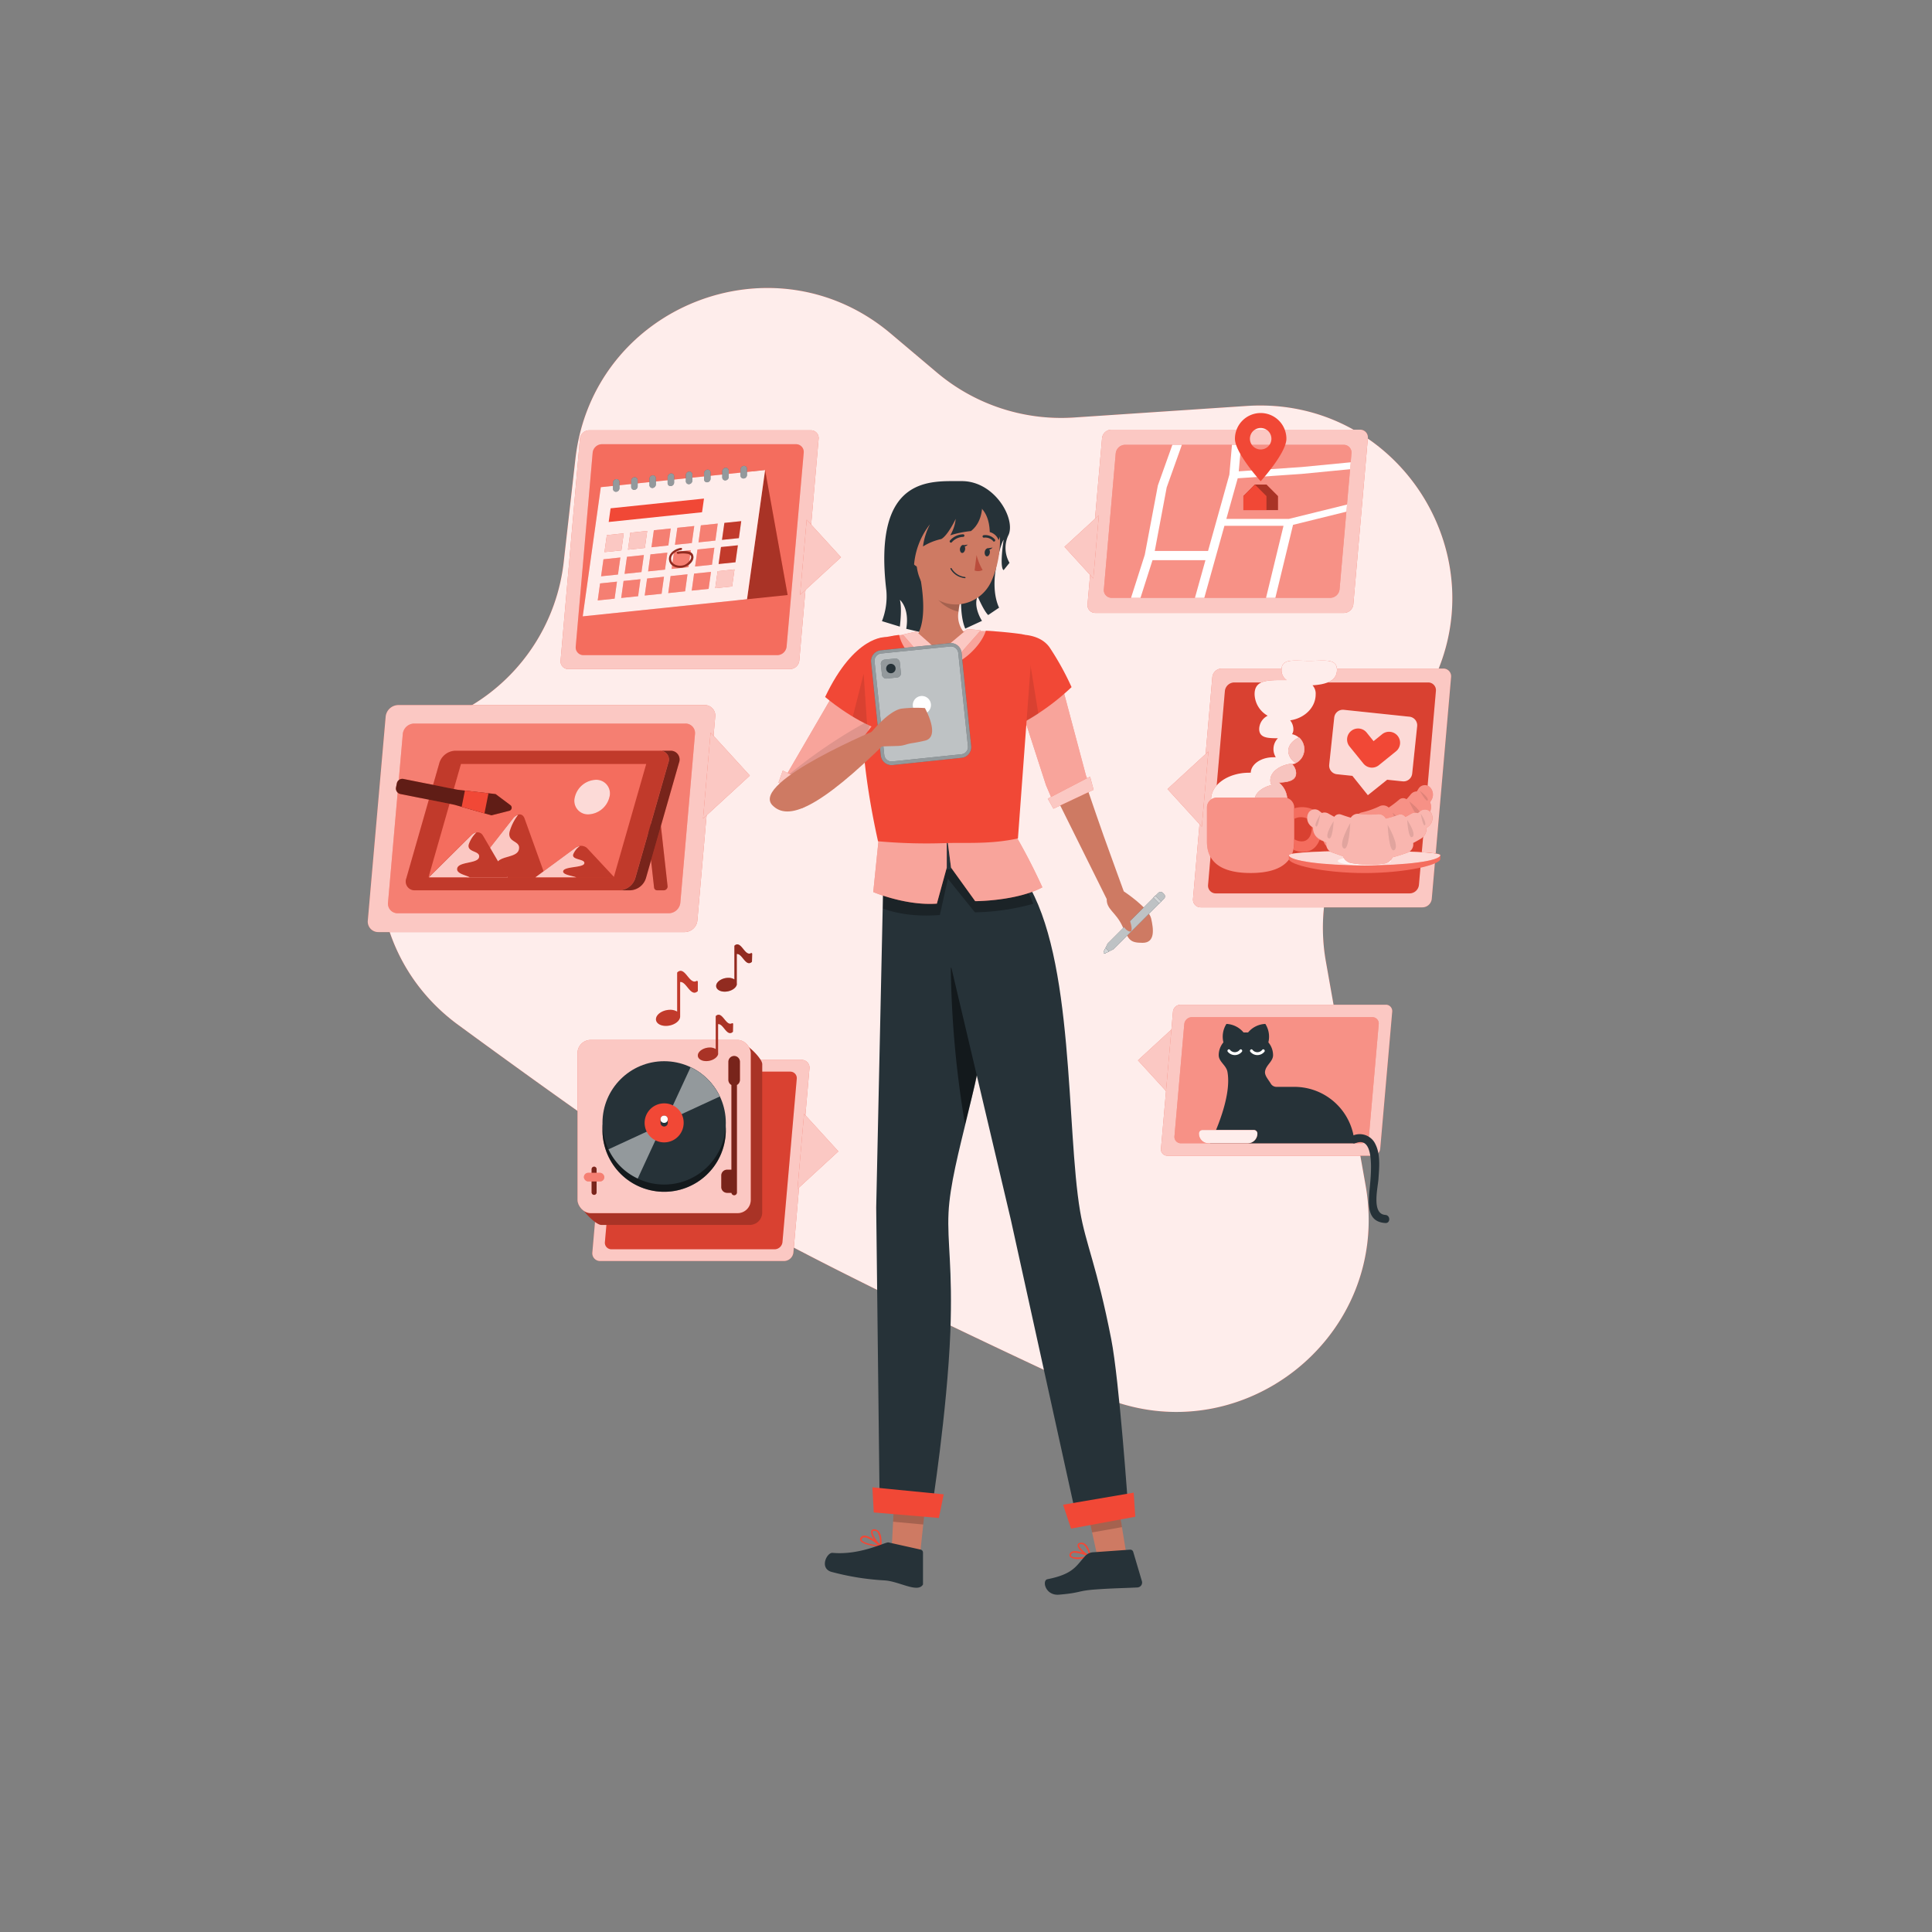 <svg xmlns="http://www.w3.org/2000/svg" viewBox="0 0 500 500"><rect x="0" y="0" width="500" height="500" fill="#808080" stroke="none"/><g id="freepik--background-simple--inject-70"><path d="M277.8,108.06l44.86-3c39.53-2.62,66.16,39.72,46.67,74.21L348.81,215.6a49.81,49.81,0,0,0-5.68,33.2l10.29,58c7,39.67-33.47,70.84-70,53.89-36.8-17.06-75.68-35.76-95.22-47.29-15.55-9.17-43.62-29.12-69.63-48.17-28.66-21-26.74-64.37,3.64-82.77h0a49.84,49.84,0,0,0,23.69-37.09l3-26.48c4.41-39.6,51.23-58.25,81.66-32.53l11.85,10A49.85,49.85,0,0,0,277.8,108.06Z" style="fill:#F14836"></path><path d="M277.8,108.06l44.86-3c39.53-2.62,66.16,39.72,46.67,74.21L348.81,215.6a49.81,49.81,0,0,0-5.68,33.2l10.29,58c7,39.67-33.47,70.84-70,53.89-36.8-17.06-75.68-35.76-95.22-47.29-15.55-9.17-43.62-29.12-69.63-48.17-28.66-21-26.74-64.37,3.64-82.77h0a49.84,49.84,0,0,0,23.69-37.09l3-26.48c4.41-39.6,51.23-58.25,81.66-32.53l11.85,10A49.85,49.85,0,0,0,277.8,108.06Z" style="fill:#fff;opacity:0.9"></path></g><g id="freepik--Hobbies--inject-70"><polygon points="303.71 265.94 294.5 274.41 302.23 282.87 303.71 265.94" style="fill:#F14836"></polygon><polygon points="303.71 265.94 294.5 274.41 302.23 282.87 303.71 265.94" style="fill:#fff;opacity:0.7"></polygon><path d="M355.21,299.1H302.12a1.64,1.64,0,0,1-1.66-1.82l3.1-35.44a2,2,0,0,1,2-1.82h53.08a1.64,1.64,0,0,1,1.66,1.82l-3.1,35.44A2,2,0,0,1,355.21,299.1Z" style="fill:#F14836"></path><path d="M355.21,299.1H302.12a1.64,1.64,0,0,1-1.66-1.82l3.1-35.44a2,2,0,0,1,2-1.82h53.08a1.64,1.64,0,0,1,1.66,1.82l-3.1,35.44A2,2,0,0,1,355.21,299.1Z" style="fill:#fff;opacity:0.7"></path><path d="M306.49,265.06l-2.54,29a1.65,1.65,0,0,0,1.67,1.82h46.65a2,2,0,0,0,2-1.82l2.54-29a1.64,1.64,0,0,0-1.66-1.82H308.47A2,2,0,0,0,306.49,265.06Z" style="fill:#F14836"></path><path d="M306.49,265.06l-2.54,29a1.65,1.65,0,0,0,1.67,1.82h46.65a2,2,0,0,0,2-1.82l2.54-29a1.64,1.64,0,0,0-1.66-1.82H308.47A2,2,0,0,0,306.49,265.06Z" style="fill:#fff;opacity:0.4"></path><path d="M350.56,295.89A15.6,15.6,0,0,0,335,281.28h-4.68a1.7,1.7,0,0,1-1.46-.87c-.67-1.11-1.64-2.1-1.46-3.17.27-1.64,2.07-2.54,2.07-4.17a5.2,5.2,0,0,0-1.22-3.31,6.13,6.13,0,0,0-.78-4.77A6.1,6.1,0,0,0,323,267.2l-.59,0-.58,0a6.1,6.1,0,0,0-4.43-2.21,6.13,6.13,0,0,0-.78,4.77,5.2,5.2,0,0,0-1.22,3.31c0,1.7,1.94,2.59,2.26,4.31,1.09,5.92-2.67,14.72-4.48,18.51Z" style="fill:#263238"></path><path d="M350.87,295.84c5.6-2.24,3.66,10.42,3.48,13.05-.24,3.61-.23,7.35,4.18,7.63,1.35.08,1.34-2,0-2.1-3.64-.23-1.93-7-1.78-9.37.19-2.83.55-6.19-.75-8.84a4.47,4.47,0,0,0-5.69-2.4c-1.24.5-.69,2.53.56,2Z" style="fill:#263238"></path><path d="M317.77,272.21a2.35,2.35,0,0,0,3.61,0c.33-.36-.2-.89-.53-.53a1.61,1.61,0,0,1-2.55,0c-.33-.36-.86.18-.53.53Z" style="fill:#fff"></path><path d="M323.6,272.21a2.35,2.35,0,0,0,3.61,0c.33-.36-.2-.89-.53-.53a1.61,1.61,0,0,1-2.55,0c-.33-.36-.86.18-.53.53Z" style="fill:#fff"></path><path d="M322.88,295.89H312.8a2.52,2.52,0,0,1-2.52-2.53h0a.92.92,0,0,1,.92-.92h13.29a.92.92,0,0,1,.92.92h0A2.53,2.53,0,0,1,322.88,295.89Z" style="fill:#F14836"></path><path d="M322.88,295.89H312.8a2.52,2.52,0,0,1-2.52-2.53h0a.92.92,0,0,1,.92-.92h13.29a.92.92,0,0,1,.92.92h0A2.53,2.53,0,0,1,322.88,295.89Z" style="fill:#fff;opacity:0.9"></path><path d="M202.92,326.35H155.3a2,2,0,0,1-2-2.21l4.17-47.62a2.46,2.46,0,0,1,2.4-2.22h47.62a2,2,0,0,1,2,2.22l-4.16,47.62A2.47,2.47,0,0,1,202.92,326.35Z" style="fill:#F14836"></path><path d="M202.92,326.35H155.3a2,2,0,0,1-2-2.21l4.17-47.62a2.46,2.46,0,0,1,2.4-2.22h47.62a2,2,0,0,1,2,2.22l-4.16,47.62A2.47,2.47,0,0,1,202.92,326.35Z" style="fill:#fff;opacity:0.7"></path><path d="M160.25,279.2l-3.7,42.25a1.68,1.68,0,0,0,1.7,1.86H200.5a2.06,2.06,0,0,0,2-1.86l3.7-42.25a1.68,1.68,0,0,0-1.7-1.86H162.27A2.07,2.07,0,0,0,160.25,279.2Z" style="fill:#F14836"></path><path d="M160.25,279.2l-3.7,42.25a1.68,1.68,0,0,0,1.7,1.86H200.5a2.06,2.06,0,0,0,2-1.86l3.7-42.25a1.68,1.68,0,0,0-1.7-1.86H162.27A2.07,2.07,0,0,0,160.25,279.2Z" style="opacity:0.1"></path><polygon points="206.39 307.7 216.97 297.97 208.09 288.24 206.39 307.7" style="fill:#F14836"></polygon><polygon points="206.39 307.7 216.97 297.97 208.09 288.24 206.39 307.7" style="fill:#fff;opacity:0.7"></polygon><path d="M192,270.13H153.59a3.21,3.21,0,0,0-3.21,3.2v38.43c0,1.42,3.83,5.25,5.25,5.25h38.43a3.21,3.21,0,0,0,3.2-3.21V275.38C197.26,274,193.43,270.13,192,270.13Z" style="fill:#F14836"></path><path d="M192,270.13H153.59a3.21,3.21,0,0,0-3.21,3.2v38.43c0,1.42,3.83,5.25,5.25,5.25h38.43a3.21,3.21,0,0,0,3.2-3.21V275.38C197.26,274,193.43,270.13,192,270.13Z" style="opacity:0.3"></path><rect x="149.46" y="269.13" width="44.83" height="44.83" rx="3.41" style="fill:#F14836"></rect><rect x="149.46" y="269.13" width="44.83" height="44.83" rx="3.41" style="fill:#fff;opacity:0.7"></rect><circle cx="171.88" cy="292.49" r="15.96" transform="translate(-152.27 392.57) rotate(-76.72)" style="fill:#263238"></circle><circle cx="171.88" cy="292.49" r="15.96" transform="translate(-152.27 392.57) rotate(-76.72)" style="opacity:0.5"></circle><circle cx="171.88" cy="290.6" r="15.96" style="fill:#263238"></circle><path d="M186.28,283.77a15.74,15.74,0,0,0-7.56-7.57l-6.51,14.07Z" style="fill:#263238"></path><path d="M157.48,297.44a15.63,15.63,0,0,0,7.57,7.56l6.5-14.06Z" style="fill:#263238"></path><path d="M186.28,283.77a15.74,15.74,0,0,0-7.56-7.57l-6.51,14.07Z" style="fill:#fff;opacity:0.5"></path><path d="M157.48,297.44a15.63,15.63,0,0,0,7.57,7.56l6.5-14.06Z" style="fill:#fff;opacity:0.5"></path><path d="M176.93,290.6a5.05,5.05,0,1,1-5.05-5.05A5,5,0,0,1,176.93,290.6Z" style="fill:#F14836"></path><path d="M172.82,289.66a.94.94,0,0,0-1.88,0v.94a.94.94,0,0,0,1.88,0Z" style="fill:#263238"></path><circle cx="171.88" cy="289.66" r="0.94" style="fill:#fff"></circle><path d="M153.76,309.23h0a.65.65,0,0,1-.65-.65v-6a.65.65,0,0,1,.65-.65h0a.65.65,0,0,1,.64.65v6A.65.65,0,0,1,153.76,309.23Z" style="fill:#F14836"></path><path d="M153.76,309.23h0a.65.65,0,0,1-.65-.65v-6a.65.65,0,0,1,.65-.65h0a.65.65,0,0,1,.64.65v6A.65.65,0,0,1,153.76,309.23Z" style="opacity:0.5"></path><rect x="151.11" y="303.52" width="5.29" height="2.24" rx="1.12" style="fill:#F14836"></rect><rect x="151.11" y="303.52" width="5.29" height="2.24" rx="1.12" style="fill:#fff;opacity:0.3"></rect><path d="M190,273.29a1.49,1.49,0,0,0-1.49,1.49v4.71a1.48,1.48,0,0,0,.79,1.3v21.93h-1.14a1.49,1.49,0,0,0-1.49,1.49v3a1.49,1.49,0,0,0,1.49,1.49h1.14a.71.71,0,0,0,1.41,0V280.79a1.49,1.49,0,0,0,.78-1.3v-4.71A1.49,1.49,0,0,0,190,273.29Z" style="fill:#F14836"></path><path d="M190,273.29a1.49,1.49,0,0,0-1.49,1.49v4.71a1.48,1.48,0,0,0,.79,1.3v21.93h-1.14a1.49,1.49,0,0,0-1.49,1.49v3a1.49,1.49,0,0,0,1.49,1.49h1.14a.71.71,0,0,0,1.41,0V280.79a1.49,1.49,0,0,0,.78-1.3v-4.71A1.49,1.49,0,0,0,190,273.29Z" style="opacity:0.5"></path><path d="M180.6,254.09a.24.24,0,0,0-.36-.2c-1.88,1-2.94-3.93-4.89-2.3a.28.28,0,0,0-.1.2v.28h0v9.74a3.33,3.33,0,0,0-1.8-.47c-1.71,0-3.34.93-3.64,2.08s.82,2.08,2.52,2.08,3.34-.93,3.64-2.08a1.41,1.41,0,0,0,.05-.4h0v-8.88c1.63-.19,2.68,3.94,4.49,2.43a.27.27,0,0,0,.09-.2Z" style="fill:#F14836"></path><path d="M180.6,254.09a.24.24,0,0,0-.36-.2c-1.88,1-2.94-3.93-4.89-2.3a.28.28,0,0,0-.1.2v.28h0v9.74a3.33,3.33,0,0,0-1.8-.47c-1.71,0-3.34.93-3.64,2.08s.82,2.08,2.52,2.08,3.34-.93,3.64-2.08a1.41,1.41,0,0,0,.05-.4h0v-8.88c1.63-.19,2.68,3.94,4.49,2.43a.27.27,0,0,0,.09-.2Z" style="opacity:0.2"></path><path d="M189.73,265a.2.2,0,0,0-.3-.17c-1.58.86-2.48-3.31-4.12-1.94a.23.23,0,0,0-.08.17v.23h0v8.21a2.76,2.76,0,0,0-1.52-.4c-1.43,0-2.81.79-3.07,1.75s.7,1.76,2.13,1.76,2.81-.79,3.07-1.76a1.32,1.32,0,0,0,0-.34h0v-7.47c1.37-.16,2.25,3.32,3.78,2.05a.22.22,0,0,0,.07-.17Z" style="fill:#F14836"></path><path d="M189.73,265a.2.2,0,0,0-.3-.17c-1.58.86-2.48-3.31-4.12-1.94a.23.23,0,0,0-.08.17v.23h0v8.21a2.76,2.76,0,0,0-1.52-.4c-1.43,0-2.81.79-3.07,1.75s.7,1.76,2.13,1.76,2.81-.79,3.07-1.76a1.32,1.32,0,0,0,0-.34h0v-7.47c1.37-.16,2.25,3.32,3.78,2.05a.22.22,0,0,0,.07-.17Z" style="opacity:0.3"></path><path d="M194.66,246.85a.2.2,0,0,0-.31-.17c-1.61.88-2.53-3.38-4.21-2a.23.23,0,0,0-.08.17v.24h0v8.38a2.87,2.87,0,0,0-1.55-.41c-1.47,0-2.87.81-3.13,1.79s.7,1.79,2.17,1.79,2.87-.8,3.13-1.79a1,1,0,0,0,0-.34h0V246.9c1.4-.17,2.3,3.38,3.85,2.08a.23.23,0,0,0,.08-.17Z" style="fill:#F14836"></path><path d="M194.66,246.85a.2.2,0,0,0-.31-.17c-1.61.88-2.53-3.38-4.21-2a.23.23,0,0,0-.08.17v.24h0v8.38a2.87,2.87,0,0,0-1.55-.41c-1.47,0-2.87.81-3.13,1.79s.7,1.79,2.17,1.79,2.87-.8,3.13-1.79a1,1,0,0,0,0-.34h0V246.9c1.4-.17,2.3,3.38,3.85,2.08a.23.23,0,0,0,.08-.17Z" style="opacity:0.4"></path><path d="M368.13,234.82H310.75a2,2,0,0,1-2-2.21l5-57.38a2.47,2.47,0,0,1,2.41-2.21h57.38a2,2,0,0,1,2,2.21l-5,57.38A2.45,2.45,0,0,1,368.13,234.82Z" style="fill:#F14836"></path><path d="M368.13,234.82H310.75a2,2,0,0,1-2-2.21l5-57.38a2.47,2.47,0,0,1,2.41-2.21h57.38a2,2,0,0,1,2,2.21l-5,57.38A2.45,2.45,0,0,1,368.13,234.82Z" style="fill:#fff;opacity:0.7"></path><path d="M317,178.83,312.65,229a2,2,0,0,0,2,2.21h50.17a2.45,2.45,0,0,0,2.4-2.21l4.39-50.17a2,2,0,0,0-2-2.21H319.45A2.47,2.47,0,0,0,317,178.83Z" style="fill:#F14836"></path><path d="M317,178.83,312.65,229a2,2,0,0,0,2,2.21h50.17a2.45,2.45,0,0,0,2.4-2.21l4.39-50.17a2,2,0,0,0-2-2.21H319.45A2.47,2.47,0,0,0,317,178.83Z" style="opacity:0.1"></path><path d="M346,173.37c0-3.05-3.21-2.34-7.17-2.34s-7.17-.71-7.17,2.34a3.11,3.11,0,0,0,1.31,2.64h-.37c-4.37,0-7.91-.13-7.91,3.63a6.58,6.58,0,0,0,3.39,5.59,3.93,3.93,0,0,0-2.2,3.43c0,2.2,2,2.39,4.44,2.39h.41a4,4,0,0,0-.55,4.93c-.2,0-.4,0-.61,0-3.21,0-5.8,1.78-5.87,4l-.41,0c-5.44,0-9.86,3.08-9.86,6.88s4.42,6.87,9.86,6.87,9.86-3.08,9.86-6.87a5.73,5.73,0,0,0-2.18-4.31c2.56-.1,4.47-.55,4.47-2.47a3.29,3.29,0,0,0-1-2.25,4,4,0,0,0-.06-7.82,2.21,2.21,0,0,0,.34-1.28,3.69,3.69,0,0,0-.83-2.31c3.74-.54,6.6-3.33,6.6-6.71a3.19,3.19,0,0,0-.82-2.36C343.21,177.15,346,176.19,346,173.37Z" style="fill:#F14836"></path><path d="M346,173.37c0-3.05-3.21-2.34-7.17-2.34s-7.17-.71-7.17,2.34a3.11,3.11,0,0,0,1.31,2.64h-.37c-4.37,0-7.91-.13-7.91,3.63a6.58,6.58,0,0,0,3.39,5.59,3.93,3.93,0,0,0-2.2,3.43c0,2.2,2,2.39,4.44,2.39h.41a4,4,0,0,0-.55,4.93c-.2,0-.4,0-.61,0-3.21,0-5.8,1.78-5.87,4l-.41,0c-5.44,0-9.86,3.08-9.86,6.88s4.42,6.87,9.86,6.87,9.86-3.08,9.86-6.87a5.73,5.73,0,0,0-2.18-4.31c2.56-.1,4.47-.55,4.47-2.47a3.29,3.29,0,0,0-1-2.25,4,4,0,0,0-.06-7.82,2.21,2.21,0,0,0,.34-1.28,3.69,3.69,0,0,0-.83-2.31c3.74-.54,6.6-3.33,6.6-6.71a3.19,3.19,0,0,0-.82-2.36C343.21,177.15,346,176.19,346,173.37Z" style="fill:#fff;opacity:0.9"></path><path d="M333.11,206.79a5.73,5.73,0,0,0-2.18-4.31c2.56-.1,4.47-.55,4.47-2.47a3.29,3.29,0,0,0-1-2.25,3.12,3.12,0,0,0,.59-.19c-3.48.16-6.24,2.06-6.24,4.4a3,3,0,0,0,.29,1.21c-2.58.62-4.42,2.23-4.42,4.15,0,2.18,2.39,4,5.54,4.34A6.05,6.05,0,0,0,333.11,206.79Z" style="fill:#F14836"></path><path d="M336.16,190.84c-1.67.8-2.76,2.09-2.76,3.56a3.79,3.79,0,0,0,1.88,3,4,4,0,0,0,.88-6.61Z" style="fill:#F14836"></path><g style="opacity:0.7"><path d="M333.11,206.79a5.73,5.73,0,0,0-2.18-4.31c2.56-.1,4.47-.55,4.47-2.47a3.29,3.29,0,0,0-1-2.25,3.12,3.12,0,0,0,.59-.19c-3.48.16-6.24,2.06-6.24,4.4a3,3,0,0,0,.29,1.21c-2.58.62-4.42,2.23-4.42,4.15,0,2.18,2.39,4,5.54,4.34A6.05,6.05,0,0,0,333.11,206.79Z" style="fill:#fafafa"></path><path d="M336.16,190.84c-1.67.8-2.76,2.09-2.76,3.56a3.79,3.79,0,0,0,1.88,3,4,4,0,0,0,.88-6.61Z" style="fill:#fafafa"></path></g><path d="M334.94,209v8.83c0,6.21-5.08,8.1-11.29,8.1h0c-6.21,0-11.29-1.89-11.29-8.1V209a2.59,2.59,0,0,1,2.59-2.59h17.4A2.59,2.59,0,0,1,334.94,209Z" style="fill:#F14836"></path><path d="M334.94,209v8.83c0,6.21-5.08,8.1-11.29,8.1h0c-6.21,0-11.29-1.89-11.29-8.1V209a2.59,2.59,0,0,1,2.59-2.59h17.4A2.59,2.59,0,0,1,334.94,209Z" style="fill:#fff;opacity:0.4"></path><path d="M338.21,209a7.14,7.14,0,0,0-3.27.19v2.73a3.77,3.77,0,0,1,2.44-.37c1.91.34,2.36,1.84,2.06,3.54s-1.26,2.94-3.17,2.6a3.88,3.88,0,0,1-1.33-.51v.62a9.31,9.31,0,0,1-.23,2.12,7,7,0,0,0,1.45.44c3.54.64,5.29-1.67,5.86-4.81S341.74,209.65,338.21,209Z" style="fill:#F14836"></path><path d="M338.21,209a7.14,7.14,0,0,0-3.27.19v2.73a3.77,3.77,0,0,1,2.44-.37c1.91.34,2.36,1.84,2.06,3.54s-1.26,2.94-3.17,2.6a3.88,3.88,0,0,1-1.33-.51v.62a9.31,9.31,0,0,1-.23,2.12,7,7,0,0,0,1.45.44c3.54.64,5.29-1.67,5.86-4.81S341.74,209.65,338.21,209Z" style="fill:#fff;opacity:0.2"></path><path d="M372.74,221.31c0-.74-9.8-1.11-19.59-1.11s-19.59.37-19.59,1.11v1c0,1.47,8.77,3.63,19.59,3.63s19.59-2.16,19.59-3.63Z" style="fill:#F14836"></path><path d="M372.74,221.31c0-.74-9.8-1.11-19.59-1.11s-19.59.37-19.59,1.11v1c0,1.47,8.77,3.63,19.59,3.63s19.59-2.16,19.59-3.63Z" style="fill:#fff;opacity:0.2"></path><path d="M372.74,221.31c0,1.47-8.77,2.66-19.59,2.66s-19.59-1.19-19.59-2.66c0-.74,9.79-1.11,19.59-1.11S372.74,220.57,372.74,221.31Z" style="fill:#F14836"></path><path d="M372.74,221.31c0,1.47-8.77,2.66-19.59,2.66s-19.59-1.19-19.59-2.66c0-.74,9.79-1.11,19.59-1.11S372.74,220.57,372.74,221.31Z" style="fill:#fff;opacity:0.8"></path><path d="M360,222.82c0,.63-3.09,1.15-6.89,1.15s-6.89-.52-6.89-1.15,3.08-1.16,6.89-1.16S360,222.18,360,222.82Z" style="fill:#fff;opacity:0.7"></path><path d="M369.94,203.6a1.92,1.92,0,0,0-2.87.59l-.4.63a2,2,0,0,0-1.56.76c-.42.51-.77.91-1.11,1.27a1.53,1.53,0,0,0-1.85.06A29.3,29.3,0,0,1,359.4,209a2.13,2.13,0,0,0-2.28-.39,21.08,21.08,0,0,1-4.77,1.66,2.08,2.08,0,0,0-1.52,1.66c-.78.06-1.63.09-2.64.1a1.52,1.52,0,0,0-1.46,1.15c-.49-.06-1-.15-1.66-.26a2.06,2.06,0,0,0-1.69.43l-.71-.23a1.91,1.91,0,0,0-2.57,1.4,2.74,2.74,0,0,0,1.88,3l.56.19a3,3,0,0,0,2.31,2.11c.9.16,1.6.27,2.28.35a2.22,2.22,0,0,0,2.19,1.84c1.15,0,2.13,0,3-.09a2.85,2.85,0,0,0,2.72.92,27.78,27.78,0,0,0,7.87-2.74,2.8,2.8,0,0,0,1.54-2.33,36.15,36.15,0,0,0,3.25-2.49,2.22,2.22,0,0,0,.49-2.82c.47-.5.93-1,1.51-1.74a3,3,0,0,0,.41-3.1l.31-.51A2.74,2.74,0,0,0,369.94,203.6Z" style="fill:#F14836"></path><path d="M369.94,203.6a1.92,1.92,0,0,0-2.87.59l-.4.63a2,2,0,0,0-1.56.76c-.42.51-.77.91-1.11,1.27a1.53,1.53,0,0,0-1.85.06A29.3,29.3,0,0,1,359.4,209a2.13,2.13,0,0,0-2.28-.39,21.08,21.08,0,0,1-4.77,1.66,2.08,2.08,0,0,0-1.52,1.66c-.78.06-1.63.09-2.64.1a1.52,1.52,0,0,0-1.46,1.15c-.49-.06-1-.15-1.66-.26a2.06,2.06,0,0,0-1.69.43l-.71-.23a1.91,1.91,0,0,0-2.57,1.4,2.74,2.74,0,0,0,1.88,3l.56.19a3,3,0,0,0,2.31,2.11c.9.16,1.6.27,2.28.35a2.22,2.22,0,0,0,2.19,1.84c1.15,0,2.13,0,3-.09a2.85,2.85,0,0,0,2.72.92,27.78,27.78,0,0,0,7.87-2.74,2.8,2.8,0,0,0,1.54-2.33,36.15,36.15,0,0,0,3.25-2.49,2.22,2.22,0,0,0,.49-2.82c.47-.5.93-1,1.51-1.74a3,3,0,0,0,.41-3.1l.31-.51A2.74,2.74,0,0,0,369.94,203.6Z" style="fill:#fff;opacity:0.4"></path><path d="M351.17,213.24s-1.15,6.2.57,6.73S351.17,213.24,351.17,213.24Z" style="opacity:0.1"></path><path d="M347,214.26s-1,4.29.24,4.6S347,214.26,347,214.26Z" style="opacity:0.1"></path><path d="M343.09,213.9s-.68,2.83,0,3.2S343.09,213.9,343.09,213.9Z" style="opacity:0.1"></path><path d="M360.39,210.33s4.87,4,3.9,5.51S360.39,210.33,360.39,210.33Z" style="opacity:0.1"></path><path d="M364.72,207.42s3.56,2.6,2.78,3.66S364.72,207.42,364.72,207.42Z" style="opacity:0.1"></path><path d="M367.43,204.65s2.35,1.72,2.07,2.45S367.43,204.65,367.43,204.65Z" style="opacity:0.1"></path><path d="M370.4,210.41a1.92,1.92,0,0,0-2.9-.43l-.59.46a2,2,0,0,0-1.73.18c-.57.32-1,.58-1.48.81a1.51,1.51,0,0,0-1.76-.58,27,27,0,0,1-3.29,1,2.13,2.13,0,0,0-2-1.15,20.4,20.4,0,0,1-5.06-.08,2.13,2.13,0,0,0-2,1c-.76-.21-1.56-.47-2.51-.81a1.51,1.51,0,0,0-1.76.58c-.45-.23-.91-.49-1.48-.81a2,2,0,0,0-1.73-.18l-.59-.46a1.92,1.92,0,0,0-2.9.43,2.77,2.77,0,0,0,.73,3.49l.47.36a3,3,0,0,0,1.44,2.78c.79.46,1.41.81,2,1.12a2.23,2.23,0,0,0,1.43,2.47c1.08.39,2,.7,2.87,1a2.85,2.85,0,0,0,2.24,1.8,27.76,27.76,0,0,0,8.34.13,2.79,2.79,0,0,0,2.24-1.65,38.18,38.18,0,0,0,3.91-1.23,2.23,2.23,0,0,0,1.43-2.47c.61-.31,1.23-.66,2-1.12a3,3,0,0,0,1.44-2.78l.47-.36A2.77,2.77,0,0,0,370.4,210.41Z" style="fill:#F14836"></path><path d="M370.4,210.41a1.92,1.92,0,0,0-2.9-.43l-.59.46a2,2,0,0,0-1.73.18c-.57.32-1,.58-1.48.81a1.51,1.51,0,0,0-1.76-.58,27,27,0,0,1-3.29,1,2.13,2.13,0,0,0-2-1.15,20.4,20.4,0,0,1-5.06-.08,2.13,2.13,0,0,0-2,1c-.76-.21-1.56-.47-2.51-.81a1.51,1.51,0,0,0-1.76.58c-.45-.23-.91-.49-1.48-.81a2,2,0,0,0-1.73-.18l-.59-.46a1.92,1.92,0,0,0-2.9.43,2.77,2.77,0,0,0,.73,3.49l.47.36a3,3,0,0,0,1.44,2.78c.79.46,1.41.81,2,1.12a2.23,2.23,0,0,0,1.43,2.47c1.08.39,2,.7,2.87,1a2.85,2.85,0,0,0,2.24,1.8,27.76,27.76,0,0,0,8.34.13,2.79,2.79,0,0,0,2.24-1.65,38.18,38.18,0,0,0,3.91-1.23,2.23,2.23,0,0,0,1.43-2.47c.61-.31,1.23-.66,2-1.12a3,3,0,0,0,1.44-2.78l.47-.36A2.77,2.77,0,0,0,370.4,210.41Z" style="fill:#fff;opacity:0.6"></path><path d="M349.45,213s-3.2,5.43-1.76,6.51S349.45,213,349.45,213Z" style="opacity:0.1"></path><path d="M345.14,212.53s-2.45,3.67-1.35,4.4S345.14,212.53,345.14,212.53Z" style="opacity:0.1"></path><path d="M341.65,210.86s-1.62,2.43-1.1,3S341.65,210.86,341.65,210.86Z" style="opacity:0.1"></path><path d="M359.12,213.46s3.2,5.43,1.77,6.51S359.12,213.46,359.12,213.46Z" style="opacity:0.1"></path><path d="M364.19,212.21s2.45,3.66,1.35,4.39S364.19,212.21,364.19,212.21Z" style="opacity:0.1"></path><path d="M367.68,210.54s1.62,2.42,1.11,3S367.68,210.54,367.68,210.54Z" style="opacity:0.1"></path><path d="M364.69,185.48l-16.92-1.78a2.25,2.25,0,0,0-2.47,2L344,197.9a2.24,2.24,0,0,0,2,2.47l4,.42,4,5,5-4,4,.42a2.25,2.25,0,0,0,2.47-2l1.28-12.2A2.24,2.24,0,0,0,364.69,185.48Z" style="fill:#F14836"></path><path d="M364.69,185.48l-16.92-1.78a2.25,2.25,0,0,0-2.47,2L344,197.9a2.24,2.24,0,0,0,2,2.47l4,.42,4,5,5-4,4,.42a2.25,2.25,0,0,0,2.47-2l1.28-12.2A2.24,2.24,0,0,0,364.69,185.48Z" style="fill:#fff;opacity:0.8"></path><path d="M361.7,190.43a2.86,2.86,0,0,0-4-.42l-2.22,1.8-1.79-2.22a2.85,2.85,0,1,0-4.43,3.59l3.59,4.43a2.84,2.84,0,0,0,4,.42l4.44-3.59A2.85,2.85,0,0,0,361.7,190.43Z" style="fill:#F14836"></path><polygon points="312.73 194.48 302.15 204.21 311.03 213.94 312.73 194.48" style="fill:#F14836"></polygon><polygon points="312.73 194.48 302.15 204.21 311.03 213.94 312.73 194.48" style="fill:#fff;opacity:0.7"></polygon><path d="M177.21,241.22H97.93a2.71,2.71,0,0,1-2.74-3l4.62-52.75a3.33,3.33,0,0,1,3.26-3h79.29a2.71,2.71,0,0,1,2.74,3l-4.62,52.75A3.34,3.34,0,0,1,177.21,241.22Z" style="fill:#F14836"></path><path d="M177.21,241.22H97.93a2.71,2.71,0,0,1-2.74-3l4.62-52.75a3.33,3.33,0,0,1,3.26-3h79.29a2.71,2.71,0,0,1,2.74,3l-4.62,52.75A3.34,3.34,0,0,1,177.21,241.22Z" style="fill:#fff;opacity:0.7"></path><path d="M104.24,190l-3.82,43.61a2.48,2.48,0,0,0,2.5,2.74h70.15a3.05,3.05,0,0,0,3-2.74L179.86,190a2.46,2.46,0,0,0-2.49-2.74H107.21A3,3,0,0,0,104.24,190Z" style="fill:#F14836"></path><path d="M104.24,190l-3.82,43.61a2.48,2.48,0,0,0,2.5,2.74h70.15a3.05,3.05,0,0,0,3-2.74L179.86,190a2.46,2.46,0,0,0-2.49-2.74H107.21A3,3,0,0,0,104.24,190Z" style="fill:#fff;opacity:0.3"></path><path d="M171.81,230.41h-1.73a.8.8,0,0,1-.81-.72l-1.81-16.28H171l1.77,15.94A1,1,0,0,1,171.81,230.41Z" style="fill:#F14836"></path><path d="M171.81,230.41h-1.73a.8.8,0,0,1-.81-.72l-1.81-16.28H171l1.77,15.94A1,1,0,0,1,171.81,230.41Z" style="opacity:0.3"></path><path d="M160.39,230.41h-53a2.28,2.28,0,0,1-2.23-3.12l8.56-29.88a4.47,4.47,0,0,1,4-3.12h53a2.27,2.27,0,0,1,2.22,3.12l-8.55,29.88A4.49,4.49,0,0,1,160.39,230.41Z" style="fill:#F14836"></path><path d="M160.39,230.41h-53a2.28,2.28,0,0,1-2.23-3.12l8.56-29.88a4.47,4.47,0,0,1,4-3.12h53a2.27,2.27,0,0,1,2.22,3.12l-8.55,29.88A4.49,4.49,0,0,1,160.39,230.41Z" style="opacity:0.2"></path><path d="M173.49,194.29h-2.75a2.27,2.27,0,0,1,2.22,3.12l-8.55,29.88a4.49,4.49,0,0,1-4,3.12h2.75a4.47,4.47,0,0,0,4-3.12l8.56-29.88A2.28,2.28,0,0,0,173.49,194.29Z" style="fill:#F14836"></path><path d="M173.49,194.29h-2.75a2.27,2.27,0,0,1,2.22,3.12l-8.55,29.88a4.49,4.49,0,0,1-4,3.12h2.75a4.47,4.47,0,0,0,4-3.12l8.56-29.88A2.28,2.28,0,0,0,173.49,194.29Z" style="opacity:0.5"></path><polygon points="158.86 226.97 110.92 226.97 119.3 197.72 167.24 197.72 158.86 226.97" style="fill:#F14836"></polygon><g style="opacity:0.2"><polygon points="158.86 226.97 110.92 226.97 119.3 197.72 167.24 197.72 158.86 226.97" style="fill:#fff"></polygon></g><polygon points="181.95 211.85 194.06 200.72 183.9 189.59 181.95 211.85" style="fill:#F14836"></polygon><polygon points="181.95 211.85 194.06 200.72 183.9 189.59 181.95 211.85" style="fill:#fff;opacity:0.7"></polygon><path d="M120.83,227.05l11.93-15.21c1.14-1.44,2.48-1.44,3,0l5.47,15.21Z" style="fill:#F14836"></path><path d="M120.83,227.05l11.93-15.21c1.14-1.44,2.48-1.44,3,0l5.47,15.21Z" style="opacity:0.2"></path><path d="M132.76,211.84l-11.93,15.21h10.56c-1-.84-3.45-1.29-3-3.23.53-2.52,5.4-1.64,5.9-4s-3-1.64-2.42-4.54a12.91,12.91,0,0,1,2.22-4.41A2.85,2.85,0,0,0,132.76,211.84Z" style="fill:#F14836"></path><path d="M132.76,211.84l-11.93,15.21h10.56c-1-.84-3.45-1.29-3-3.23.53-2.52,5.4-1.64,5.9-4s-3-1.64-2.42-4.54a12.91,12.91,0,0,1,2.22-4.41A2.85,2.85,0,0,0,132.76,211.84Z" style="fill:#fff;opacity:0.7"></path><path d="M138.57,227.05l10.32-7.6a2.33,2.33,0,0,1,3,0l7.09,7.6Z" style="fill:#F14836"></path><path d="M138.57,227.05l10.32-7.6a2.33,2.33,0,0,1,3,0l7.09,7.6Z" style="opacity:0.2"></path><path d="M148.89,219.45l-10.32,7.6h10.57c-1.1-.42-3.6-.65-3.39-1.61.27-1.26,5.22-.82,5.47-2s-3.21-.82-2.9-2.27a4.8,4.8,0,0,1,1.74-2.2A2.74,2.74,0,0,0,148.89,219.45Z" style="fill:#F14836"></path><path d="M148.89,219.45l-10.32,7.6h10.57c-1.1-.42-3.6-.65-3.39-1.61.27-1.26,5.22-.82,5.47-2s-3.21-.82-2.9-2.27a4.8,4.8,0,0,1,1.74-2.2A2.74,2.74,0,0,0,148.89,219.45Z" style="fill:#fff;opacity:0.7"></path><path d="M110.93,227.05l11-10.9c1-1,2.38-1,3,0l6.38,10.9Z" style="fill:#F14836"></path><path d="M110.93,227.05l11-10.9c1-1,2.38-1,3,0l6.38,10.9Z" style="opacity:0.2"></path><path d="M122,216.15l-11,10.9h10.56c-1-.6-3.53-.93-3.24-2.32.39-1.8,5.3-1.17,5.66-2.89s-3.14-1.17-2.69-3.25a7.78,7.78,0,0,1,2-3.16A2.6,2.6,0,0,0,122,216.15Z" style="fill:#F14836"></path><path d="M122,216.15l-11,10.9h10.56c-1-.6-3.53-.93-3.24-2.32.39-1.8,5.3-1.17,5.66-2.89s-3.14-1.17-2.69-3.25a7.78,7.78,0,0,1,2-3.16A2.6,2.6,0,0,0,122,216.15Z" style="fill:#fff;opacity:0.7"></path><path d="M118.41,204.38l-14-2.79a1.45,1.45,0,0,0-1.71,1.14l-.21,1.05a1.46,1.46,0,0,0,1.14,1.71l14,2.79,9.53,2.73,4.63-1.17a.83.83,0,0,0,.29-1.48l-3.82-2.86Z" style="fill:#F14836"></path><path d="M118.41,204.38l-14-2.79a1.45,1.45,0,0,0-1.71,1.14l-.21,1.05a1.46,1.46,0,0,0,1.14,1.71l14,2.79,9.53,2.73,4.63-1.17a.83.83,0,0,0,.29-1.48l-3.82-2.86Z" style="opacity:0.6"></path><polygon points="125.38 210.5 126.42 205.29 120.32 204.6 119.48 208.81 125.38 210.5" style="fill:#F14836"></polygon><path d="M157.72,206.29a5.84,5.84,0,0,1-5.43,4.47,3.51,3.51,0,0,1-3.52-4.47,5.83,5.83,0,0,1,5.42-4.48A3.52,3.52,0,0,1,157.72,206.29Z" style="fill:#F14836"></path><path d="M157.72,206.29a5.84,5.84,0,0,1-5.43,4.47,3.51,3.51,0,0,1-3.52-4.47,5.83,5.83,0,0,1,5.42-4.48A3.52,3.52,0,0,1,157.72,206.29Z" style="fill:#fff;opacity:0.8"></path><path d="M347.85,158.62h-64.4a2,2,0,0,1-2-2.21l3.76-43a2.46,2.46,0,0,1,2.4-2.21H352a2,2,0,0,1,2,2.21l-3.76,43A2.47,2.47,0,0,1,347.85,158.62Z" style="fill:#F14836"></path><path d="M347.85,158.62h-64.4a2,2,0,0,1-2-2.21l3.76-43a2.46,2.46,0,0,1,2.4-2.21H352a2,2,0,0,1,2,2.21l-3.76,43A2.47,2.47,0,0,1,347.85,158.62Z" style="fill:#fff;opacity:0.7"></path><path d="M288.75,117.32l-3.07,35.19a2,2,0,0,0,2,2.21h56.6a2.46,2.46,0,0,0,2.4-2.21l3.08-35.19a2,2,0,0,0-2-2.2H291.16A2.46,2.46,0,0,0,288.75,117.32Z" style="fill:#F14836"></path><path d="M288.75,117.32l-3.07,35.19a2,2,0,0,0,2,2.21h56.6a2.46,2.46,0,0,0,2.4-2.21l3.08-35.19a2,2,0,0,0-2-2.2H291.16A2.46,2.46,0,0,0,288.75,117.32Z" style="fill:#fff;opacity:0.4"></path><polygon points="320.59 121.98 321.2 115.12 318.83 115.12 318.16 122.84 312.64 142.59 298.85 142.59 301.94 126.14 305.87 115.12 303.41 115.12 299.66 125.62 296.27 143.58 292.71 154.72 295.16 154.72 298.27 144.97 311.97 144.97 309.25 154.72 311.67 154.72 316.88 136.08 332.17 136.08 327.65 154.72 330.06 154.72 334.64 135.83 348.45 132.42 348.61 130.58 333.56 134.29 317.38 134.29 320.32 123.78 336.86 122.65 349.41 121.43 349.57 119.64 336.86 120.87 320.59 121.98" style="fill:#fff"></polygon><polygon points="327.76 125.4 324.77 125.4 321.79 128.39 321.79 132.01 330.74 132.01 330.74 128.39 327.76 125.4" style="fill:#F14836"></polygon><polygon points="327.76 125.4 324.77 125.4 321.79 128.39 321.79 132.01 330.74 132.01 330.74 128.39 327.76 125.4" style="opacity:0.3"></polygon><polygon points="321.79 128.39 324.77 125.4 327.76 128.39 327.76 132.01 321.79 132.01 321.79 128.39" style="fill:#F14836"></polygon><path d="M326.26,106.89a6.66,6.66,0,0,0-6.66,6.66c0,3.67,6.66,11,6.66,11s6.66-7.32,6.66-11A6.66,6.66,0,0,0,326.26,106.89Zm0,9.43a2.78,2.78,0,1,1,2.78-2.77A2.77,2.77,0,0,1,326.26,116.32Z" style="fill:#F14836"></path><polygon points="284.39 133.34 275.49 141.52 282.95 149.7 284.39 133.34" style="fill:#F14836"></polygon><polygon points="284.39 133.34 275.49 141.52 282.95 149.7 284.39 133.34" style="fill:#fff;opacity:0.7"></polygon><path d="M204.46,173.16H147.08a2,2,0,0,1-2-2.21l5-57.38a2.45,2.45,0,0,1,2.4-2.21h57.38a2,2,0,0,1,2,2.21l-5,57.38A2.47,2.47,0,0,1,204.46,173.16Z" style="fill:#F14836"></path><path d="M204.46,173.16H147.08a2,2,0,0,1-2-2.21l5-57.38a2.45,2.45,0,0,1,2.4-2.21h57.38a2,2,0,0,1,2,2.21l-5,57.38A2.47,2.47,0,0,1,204.46,173.16Z" style="fill:#fff;opacity:0.7"></path><path d="M153.38,117.17,149,167.34a2,2,0,0,0,2,2.21h50.16a2.46,2.46,0,0,0,2.41-2.21L208,117.17a2,2,0,0,0-2-2.21H155.78A2.45,2.45,0,0,0,153.38,117.17Z" style="fill:#F14836"></path><path d="M153.38,117.17,149,167.34a2,2,0,0,0,2,2.21h50.16a2.46,2.46,0,0,0,2.41-2.21L208,117.17a2,2,0,0,0-2-2.21H155.78A2.45,2.45,0,0,0,153.38,117.17Z" style="fill:#fff;opacity:0.2"></path><polygon points="203.84 153.99 198.01 121.65 194.87 121.98 190.23 155.4 203.84 153.99" style="fill:#F14836"></polygon><polygon points="203.84 153.99 198.01 121.65 194.87 121.98 190.23 155.4 203.84 153.99" style="opacity:0.3"></polygon><polygon points="193.33 155.08 150.81 159.51 155.49 126.08 198.01 121.65 193.33 155.08" style="fill:#F14836"></polygon><polygon points="193.33 155.08 150.81 159.51 155.49 126.08 198.01 121.65 193.33 155.08" style="fill:#fff;opacity:0.9"></polygon><polygon points="181.69 132.57 157.53 135.09 158.02 131.55 182.19 129.03 181.69 132.57" style="fill:#F14836"></polygon><polygon points="159.93 148.69 155.56 149.14 156.18 144.74 160.55 144.28 159.93 148.69" style="fill:#F14836"></polygon><polygon points="159.06 154.93 154.69 155.39 155.3 150.99 159.67 150.53 159.06 154.93" style="fill:#F14836"></polygon><polygon points="159.93 148.69 155.56 149.14 156.18 144.74 160.55 144.28 159.93 148.69" style="fill:#fff;opacity:0.3"></polygon><polygon points="159.06 154.93 154.69 155.39 155.3 150.99 159.67 150.53 159.06 154.93" style="fill:#fff;opacity:0.3"></polygon><polygon points="160.81 142.44 156.44 142.89 157.05 138.49 161.42 138.03 160.81 142.44" style="fill:#F14836"></polygon><polygon points="166.89 141.8 162.52 142.26 163.13 137.86 167.5 137.4 166.89 141.8" style="fill:#F14836"></polygon><polygon points="160.81 142.44 156.44 142.89 157.05 138.49 161.42 138.03 160.81 142.44" style="fill:#fff;opacity:0.7"></polygon><polygon points="166.89 141.8 162.52 142.26 163.13 137.86 167.5 137.4 166.89 141.8" style="fill:#fff;opacity:0.7"></polygon><polygon points="166.01 148.05 161.64 148.51 162.26 144.1 166.63 143.65 166.01 148.05" style="fill:#F14836"></polygon><polygon points="165.14 154.3 160.77 154.75 161.38 150.35 165.75 149.9 165.14 154.3" style="fill:#F14836"></polygon><polygon points="172.97 141.17 168.6 141.63 169.22 137.22 173.59 136.77 172.97 141.17" style="fill:#F14836"></polygon><polygon points="172.1 147.42 167.73 147.87 168.34 143.47 172.71 143.02 172.1 147.42" style="fill:#F14836"></polygon><polygon points="171.22 153.67 166.85 154.12 167.47 149.72 171.84 149.26 171.22 153.67" style="fill:#F14836"></polygon><polygon points="179.05 140.54 174.68 140.99 175.3 136.59 179.67 136.13 179.05 140.54" style="fill:#F14836"></polygon><polygon points="178.18 146.78 173.81 147.24 174.43 142.84 178.79 142.38 178.18 146.78" style="fill:#F14836"></polygon><polygon points="177.31 153.03 172.94 153.49 173.55 149.09 177.92 148.63 177.31 153.03" style="fill:#F14836"></polygon><polygon points="185.14 139.9 180.77 140.36 181.38 135.96 185.75 135.5 185.14 139.9" style="fill:#F14836"></polygon><polygon points="184.26 146.15 179.89 146.61 180.51 142.2 184.88 141.75 184.26 146.15" style="fill:#F14836"></polygon><polygon points="183.39 152.4 179.02 152.85 179.63 148.45 184 148 183.39 152.4" style="fill:#F14836"></polygon><polygon points="166.01 148.05 161.64 148.51 162.26 144.1 166.63 143.65 166.01 148.05" style="fill:#fff;opacity:0.3"></polygon><polygon points="165.14 154.3 160.77 154.75 161.38 150.35 165.75 149.9 165.14 154.3" style="fill:#fff;opacity:0.3"></polygon><polygon points="172.97 141.17 168.6 141.63 169.22 137.22 173.59 136.77 172.97 141.17" style="fill:#fff;opacity:0.3"></polygon><polygon points="172.1 147.42 167.73 147.87 168.34 143.47 172.71 143.02 172.1 147.42" style="fill:#fff;opacity:0.3"></polygon><polygon points="171.22 153.67 166.85 154.12 167.47 149.72 171.84 149.26 171.22 153.67" style="fill:#fff;opacity:0.3"></polygon><polygon points="179.05 140.54 174.68 140.99 175.3 136.59 179.67 136.13 179.05 140.54" style="fill:#fff;opacity:0.3"></polygon><polygon points="178.18 146.78 173.81 147.24 174.43 142.84 178.79 142.38 178.18 146.78" style="fill:#fff;opacity:0.3"></polygon><polygon points="177.31 153.03 172.94 153.49 173.55 149.09 177.92 148.63 177.31 153.03" style="fill:#fff;opacity:0.3"></polygon><polygon points="185.14 139.9 180.77 140.36 181.38 135.96 185.75 135.5 185.14 139.9" style="fill:#fff;opacity:0.3"></polygon><polygon points="184.26 146.15 179.89 146.61 180.51 142.2 184.88 141.75 184.26 146.15" style="fill:#fff;opacity:0.3"></polygon><polygon points="183.39 152.4 179.02 152.85 179.63 148.45 184 148 183.39 152.4" style="fill:#fff;opacity:0.3"></polygon><polygon points="191.22 139.27 186.85 139.72 187.47 135.32 191.83 134.87 191.22 139.27" style="fill:#F14836"></polygon><polygon points="190.34 145.52 185.97 145.97 186.59 141.57 190.96 141.12 190.34 145.52" style="fill:#F14836"></polygon><polygon points="191.22 139.27 186.85 139.72 187.47 135.32 191.83 134.87 191.22 139.27" style="opacity:0.2"></polygon><polygon points="190.34 145.52 185.97 145.97 186.59 141.57 190.96 141.12 190.34 145.52" style="opacity:0.2"></polygon><polygon points="189.47 151.77 185.1 152.22 185.72 147.82 190.09 147.36 189.47 151.77" style="fill:#F14836"></polygon><polygon points="189.47 151.77 185.1 152.22 185.72 147.82 190.09 147.36 189.47 151.77" style="fill:#fff;opacity:0.7"></polygon><path d="M159.49,127.27h0a.76.76,0,0,1-.85-.75l0-1.6a.93.93,0,0,1,.83-.92h0a.76.76,0,0,1,.85.75l0,1.6A.93.93,0,0,1,159.49,127.27Z" style="fill:#263238"></path><path d="M164.21,126.78h0a.77.77,0,0,1-.86-.75l0-1.6a.93.93,0,0,1,.82-.92h0a.77.77,0,0,1,.86.75l0,1.6A.94.94,0,0,1,164.21,126.78Z" style="fill:#263238"></path><path d="M168.92,126.29h0a.76.76,0,0,1-.85-.75l0-1.6a.93.93,0,0,1,.83-.92h0a.76.76,0,0,1,.85.75l0,1.6A1,1,0,0,1,168.92,126.29Z" style="fill:#263238"></path><path d="M173.64,125.79h0a.75.75,0,0,1-.86-.74l0-1.6a1,1,0,0,1,.83-.92h0a.75.75,0,0,1,.85.74l0,1.6A.92.92,0,0,1,173.64,125.79Z" style="fill:#263238"></path><path d="M178.35,125.3h0a.75.75,0,0,1-.85-.74l0-1.6a.93.93,0,0,1,.82-.92h0a.76.76,0,0,1,.86.74l0,1.6A.94.94,0,0,1,178.35,125.3Z" style="fill:#263238"></path><path d="M183.07,124.81h0a.75.75,0,0,1-.86-.74l0-1.6a.94.94,0,0,1,.83-.92h0a.75.75,0,0,1,.85.74l0,1.6A.93.93,0,0,1,183.07,124.81Z" style="fill:#263238"></path><path d="M187.78,124.32h0a.76.76,0,0,1-.86-.74l0-1.6a.92.92,0,0,1,.82-.92h0a.76.76,0,0,1,.86.74l0,1.6A.93.93,0,0,1,187.78,124.32Z" style="fill:#263238"></path><path d="M192.49,123.83h0a.76.76,0,0,1-.85-.74l0-1.6a.92.92,0,0,1,.83-.92h0a.75.75,0,0,1,.85.74l0,1.6A.93.93,0,0,1,192.49,123.83Z" style="fill:#263238"></path><g style="opacity:0.5"><path d="M159.49,127.27h0a.76.76,0,0,1-.85-.75l0-1.6a.93.93,0,0,1,.83-.92h0a.76.76,0,0,1,.85.75l0,1.6A.93.93,0,0,1,159.49,127.27Z" style="fill:#fff"></path><path d="M164.21,126.78h0a.77.77,0,0,1-.86-.75l0-1.6a.93.93,0,0,1,.82-.92h0a.77.77,0,0,1,.86.75l0,1.6A.94.94,0,0,1,164.21,126.78Z" style="fill:#fff"></path><path d="M168.92,126.29h0a.76.76,0,0,1-.85-.75l0-1.6a.93.93,0,0,1,.83-.92h0a.76.76,0,0,1,.85.75l0,1.6A1,1,0,0,1,168.92,126.29Z" style="fill:#fff"></path><path d="M173.64,125.79h0a.75.75,0,0,1-.86-.74l0-1.6a1,1,0,0,1,.83-.92h0a.75.75,0,0,1,.85.74l0,1.6A.92.92,0,0,1,173.64,125.79Z" style="fill:#fff"></path><path d="M178.35,125.3h0a.75.75,0,0,1-.85-.74l0-1.6a.93.93,0,0,1,.82-.92h0a.76.76,0,0,1,.86.74l0,1.6A.94.94,0,0,1,178.35,125.3Z" style="fill:#fff"></path><path d="M183.07,124.81h0a.75.75,0,0,1-.86-.74l0-1.6a.94.94,0,0,1,.83-.92h0a.75.75,0,0,1,.85.74l0,1.6A.93.93,0,0,1,183.07,124.81Z" style="fill:#fff"></path><path d="M187.78,124.32h0a.76.76,0,0,1-.86-.74l0-1.6a.92.92,0,0,1,.82-.92h0a.76.76,0,0,1,.86.74l0,1.6A.93.93,0,0,1,187.78,124.32Z" style="fill:#fff"></path><path d="M192.49,123.83h0a.76.76,0,0,1-.85-.74l0-1.6a.92.92,0,0,1,.83-.92h0a.75.75,0,0,1,.85.74l0,1.6A.93.93,0,0,1,192.49,123.83Z" style="fill:#fff"></path></g><path d="M175.36,143.36a7.46,7.46,0,0,1,2.75,0c1.79.54.08,2.49-1.05,2.88s-2.91.13-3.32-1.15c-.48-1.5,1.22-2.56,2.5-2.76.35,0,.34-.58,0-.53-1.54.23-3.33,1.4-3.08,3.16.24,1.6,2.07,2.21,3.54,1.91,1.32-.26,3.11-1.59,2.7-3.11s-2.88-1.09-4-1c-.34,0-.33.57,0,.53Z" style="fill:#F14836"></path><g style="opacity:0.4"><path d="M175.36,143.36a7.46,7.46,0,0,1,2.75,0c1.79.54.08,2.49-1.05,2.88s-2.91.13-3.32-1.15c-.48-1.5,1.22-2.56,2.5-2.76.35,0,.34-.58,0-.53-1.54.23-3.33,1.4-3.08,3.16.24,1.6,2.07,2.21,3.54,1.91,1.32-.26,3.11-1.59,2.7-3.11s-2.88-1.09-4-1c-.34,0-.33.57,0,.53Z"></path></g><polygon points="207.06 153.95 217.65 144.22 208.77 134.49 207.06 153.95" style="fill:#F14836"></polygon><polygon points="207.06 153.95 217.65 144.22 208.77 134.49 207.06 153.95" style="fill:#fff;opacity:0.7"></polygon></g><g id="freepik--Character--inject-70"><path d="M248.76,124.51c-7.46.09-23-1.89-19.37,28.35a17.55,17.55,0,0,1-1.14,7.89l4.63,1.42s.62-4.8,0-6.93c0,0,2.56,2.06,1.66,7.5l4.25,1,.73-7,5.07-.42,2.14-.14,2-1s-.19,4.63,1.08,7.5l4.33-2s-2.34-3.54-1.14-6.37c0,0,1.58,3.76,2.74,4.86l2.83-1.91s-1.9-3.4-.9-9.71,2.07-7.89,2.07-7.89-1.14,7.23,0,7.89l1.52-1.89a7.67,7.67,0,0,1-.25-7.23C262.89,134.25,257.41,124.41,248.76,124.51Z" style="fill:#263238"></path><rect x="230.72" y="216.25" width="31.44" height="17.71" style="fill:#263238"></rect><polygon points="289.13 387.7 291.44 401.82 283.92 402.45 281.15 389.77 289.13 387.7" style="fill:#ce7a63"></polygon><path d="M279.53,403.43a3.74,3.74,0,0,1-2.6-.48.8.8,0,0,1-.05-.9,1.08,1.08,0,0,1,.62-.53c1.42-.5,4.57,1,4.71,1.09a.2.2,0,0,1,.11.21.23.23,0,0,1-.15.18A15.79,15.79,0,0,1,279.53,403.43Zm-1.5-1.59a1.34,1.34,0,0,0-.39.07.58.58,0,0,0-.38.32c-.14.27-.07.39,0,.45.44.54,2.63.4,4.23.09A9.42,9.42,0,0,0,278,401.84Z" style="fill:#F14836"></path><path d="M282.14,403a.14.14,0,0,1-.09,0c-1.07-.38-3.29-2.12-3.17-3.11,0-.24.16-.54.72-.63a1.49,1.49,0,0,1,1.17.27c1.17.83,1.57,3.16,1.59,3.26a.22.22,0,0,1-.08.2A.23.23,0,0,1,282.14,403Zm-2.37-3.37h-.12c-.37.05-.38.2-.39.26,0,.59,1.45,2,2.58,2.53a4.88,4.88,0,0,0-1.34-2.58,1.06,1.06,0,0,0-.73-.21Z" style="fill:#F14836"></path><path d="M283,401.72l9.48-.67a.78.78,0,0,1,.79.55l2.25,7.59a1.26,1.26,0,0,1-.84,1.58,1.31,1.31,0,0,1-.27.06c-3.42.18-6.47.2-10.72.51-5,.35-3.71.86-9.61,1.36-3.55.3-4.48-3.7-3-4,6.84-1.36,7.41-3.49,9.9-6.15A3.08,3.08,0,0,1,283,401.72Z" style="fill:#263238"></path><polygon points="289.49 389.93 290.36 395.22 282.64 396.59 281.72 392.38 289.49 389.93" style="opacity:0.2"></polygon><polygon points="239.74 386.96 238.23 401.19 230.82 399.82 231.49 386.85 239.74 386.96" style="fill:#ce7a63"></polygon><path d="M225.08,399.91c-1.1-.24-2.19-.7-2.45-1.25a.81.81,0,0,1,.22-.91,1.12,1.12,0,0,1,.77-.34c1.57-.08,4.27,2.37,4.39,2.48a.23.23,0,0,1,.05.24.24.24,0,0,1-.21.14A16.16,16.16,0,0,1,225.08,399.91Zm-1-2a1.17,1.17,0,0,0-.41,0,.58.58,0,0,0-.48.2c-.22.23-.19.37-.15.45.29.67,2.52,1.18,4.21,1.34A9.88,9.88,0,0,0,224.06,397.88Z" style="fill:#F14836"></path><path d="M227.82,400.26l-.09,0c-.95-.71-2.65-3.1-2.24-4.06.07-.23.32-.49.91-.41a1.59,1.59,0,0,1,1.09.61c.92,1.18.62,3.63.61,3.74a.2.2,0,0,1-.14.17A.22.22,0,0,1,227.82,400.26Zm-1.37-4.08-.12,0c-.38,0-.44.09-.47.14-.19.59.88,2.4,1.83,3.3a5.05,5.05,0,0,0-.57-3,1.16,1.16,0,0,0-.67-.43Z" style="fill:#F14836"></path><path d="M229.94,399.18l8.3,1.85a.79.79,0,0,1,.63.77v8.26c-1.35,2.33-6.19-.86-10-1.06a66.48,66.48,0,0,1-13.38-2.12c-3.64-.76-1.53-5.18,0-5C222.78,402.52,229.19,399,229.94,399.18Z" style="fill:#263238"></path><polygon points="239.5 389.21 238.94 394.54 231.13 393.82 231.35 389.51 239.5 389.21" style="opacity:0.2"></polygon><path d="M228.65,225.4l-1.89,87.12.89,76.71,13.47,1.48s4-25.3,4.83-45.94c.63-16.74-.84-23.18-.47-30.9.67-14.12,9.3-35.56,10.17-56,.38-8.7,1-34.83,1-34.83Z" style="fill:#263238"></path><path d="M246.07,250.45A261.07,261.07,0,0,0,249.75,291c.91-4.26,2.46-9.13,3.24-13.62A123.69,123.69,0,0,0,255.83,253l-3.36-.8Z" style="opacity:0.5"></path><path d="M240.92,228l20.69,87.69,16.82,76.38,13.51-2.2s-2.26-32.61-4.36-43.33c-3.67-18.78-6.63-24.67-8.05-33.06-3.62-21.39-1.41-65.62-14-85.48Z" style="fill:#263238"></path><path d="M264.5,228H253.35c0-2.43,0-4,0-4l-24.81,3.13,0,8c2.17.83,7.17,2.27,14.7,1.67l2.07-9.38,7,8.69a59.84,59.84,0,0,0,15.1-2.21A37.62,37.62,0,0,0,264.5,228Z" style="opacity:0.3"></path><path d="M279.82,199.43s3.43,10.19,5.78,16.82c1.82,5.1,5.23,14.43,5.23,14.43s6.44,4.23,7.08,7S299,244,295.71,244s-3.59-.74-5.24-4.32-4.14-4.32-4.05-7l-14.79-29.78Z" style="fill:#ce7a63"></path><polygon points="272.8 208.12 282.11 203.5 281.05 200.71 274.7 176.86 264.5 184.03 270.7 203.19 272.8 208.12" style="fill:#F14836"></polygon><polygon points="272.8 208.12 282.11 203.5 281.05 200.71 274.7 176.86 264.5 184.03 270.7 203.19 272.8 208.12" style="fill:#fff;opacity:0.5"></polygon><polygon points="271.16 206.69 272.63 209.29 283.02 204.39 282.11 200.99 271.16 206.69" style="fill:#F14836"></polygon><polygon points="271.16 206.69 272.63 209.29 283.02 204.39 282.11 200.99 271.16 206.69" style="fill:#fff;opacity:0.7"></polygon><path d="M262.25,164.31s6.43-.92,9.37,3.22a72,72,0,0,1,5.7,10.3,61.4,61.4,0,0,1-13.6,9.74S251.77,166.52,262.25,164.31Z" style="fill:#F14836"></path><path d="M263.72,187.57a43.34,43.34,0,0,0,5-2.88l-2.25-13.88-5.13,11.87C262.57,185.54,263.72,187.57,263.72,187.57Z" style="opacity:0.1"></path><path d="M288.1,245.7l-2.07,1a.3.3,0,0,1-.4-.39l1-2.08.06-.08,13.07-13.07a.85.85,0,0,1,1.2,0l.3.3a.86.86,0,0,1,0,1.21l-13.07,13.06A.16.16,0,0,1,288.1,245.7Z" style="fill:#263238"></path><path d="M288.1,245.7l-2.07,1a.3.3,0,0,1-.4-.39l1-2.08.06-.08,13.07-13.07a.85.85,0,0,1,1.2,0l.3.3a.86.86,0,0,1,0,1.21l-13.07,13.06A.16.16,0,0,1,288.1,245.7Z" style="fill:#fff;opacity:0.7"></path><rect x="299.13" y="231.76" width="0.75" height="2.13" transform="translate(-76.9 279.97) rotate(-45)" style="fill:#263238"></rect><path d="M286.1,245.31l-.47,1a.3.3,0,0,0,.4.39l1-.47Z" style="fill:#263238"></path><rect x="299.13" y="231.76" width="0.75" height="2.13" transform="translate(-76.9 279.97) rotate(-45)" style="fill:#fff;opacity:0.8"></rect><path d="M286.1,245.31l-.47,1a.3.3,0,0,0,.4.39l1-.47Z" style="fill:#fff;opacity:0.8"></path><path d="M289.67,237.86s1.26,3,2.74,3.22-1.07-5.91-1.07-5.91Z" style="fill:#ce7a63"></path><path d="M230.6,164.64a191.78,191.78,0,0,1,26.92-1.25L251.86,175l-9.92,3.31-6.76-1.65-6-6.48Z" style="fill:#F14836"></path><path d="M230.6,164.64a191.78,191.78,0,0,1,26.92-1.25L251.86,175l-9.92,3.31-6.76-1.65-6-6.48Z" style="fill:#fff;opacity:0.5"></path><path d="M244.67,169.6l5.62-5.12a6.59,6.59,0,0,1-2.23-6.19,21.86,21.86,0,0,1,.42-2.55l-6.27-5.23-4.59-3.82c1.24,5.57,2.64,15.17-1.16,18.89C239.15,167,241.89,168.35,244.67,169.6Z" style="fill:#ce7a63"></path><path d="M227.6,215.19,226,230.86s8.37,3.59,16.46,3l2.56-9.32v-8.51l1.11,8.51,6.25,8.68s10.67,0,17.38-3.58A152.34,152.34,0,0,0,262,214.78S237.16,213.12,227.6,215.19Z" style="fill:#F14836"></path><path d="M227.6,215.19,226,230.86s8.37,3.59,16.46,3l2.56-9.32v-8.51l1.11,8.51,6.25,8.68s10.67,0,17.38-3.58A152.34,152.34,0,0,0,262,214.78S237.16,213.12,227.6,215.19Z" style="fill:#fff;opacity:0.5"></path><path d="M264.26,164.09c-2.12-.29-5.27-.65-9.13-.85-1.13,3.78-6.66,9.58-12.28,9.58s-9.41-4.93-10.16-8.52c-1.54.24-3.11.5-4.69.82a4.41,4.41,0,0,0-3.43,3.24c-1.43,5.73-3.62,21,2.66,49.36a141.37,141.37,0,0,0,17.82.46c5.23-.14,11.45.33,18.39-1.2l3.64-49.38A3.28,3.28,0,0,0,264.26,164.09Z" style="fill:#F14836"></path><polygon points="233.66 164.23 237.16 163.44 243.5 169.05 240.56 172.19 233.66 164.23" style="fill:#F14836"></polygon><polygon points="233.66 164.23 237.16 163.44 243.5 169.05 240.56 172.19 233.66 164.23" style="fill:#fff;opacity:0.7"></polygon><polygon points="253.82 163.12 250.32 162.8 242.88 169.05 245.82 172.19 253.82 163.12" style="fill:#F14836"></polygon><polygon points="253.82 163.12 250.32 162.8 242.88 169.05 245.82 172.19 253.82 163.12" style="fill:#fff;opacity:0.7"></polygon><path d="M248.48,155.74a21.86,21.86,0,0,0-.42,2.55c-2.36-.47-5.88-2.57-6.21-5.22a11.05,11.05,0,0,1,.36-2.56Z" style="opacity:0.2;isolation:isolate"></path><path d="M203.89,202.23l-1.67,2.91a1.26,1.26,0,0,0,.05,1.36,6.26,6.26,0,0,0,2.18,1.8,6.93,6.93,0,0,0,2.71.87,1.28,1.28,0,0,0,1.09-.5l2.87-3.69Z" style="fill:#ce7a63"></path><polygon points="216.1 178.93 203.33 200.9 211.97 205.58 227.32 185.73 216.1 178.93" style="fill:#F14836"></polygon><polygon points="216.1 178.93 203.33 200.9 211.97 205.58 227.32 185.73 216.1 178.93" style="fill:#fff;opacity:0.5"></polygon><path d="M224.6,189.24l1-3.13A129.77,129.77,0,0,0,203.51,201l6.54,3.55,1.23-.52,5.55-4.72Z" style="opacity:0.1"></path><path d="M229.16,164.9s-8-.57-15.62,15.48c0,0,7.07,6.07,14.27,8.51C227.81,188.89,237.8,165.76,229.16,164.9Z" style="fill:#F14836"></path><path d="M224.4,187.48l-.89-13.11-2.81,11.1C221.86,186.17,223.11,186.85,224.4,187.48Z" style="opacity:0.1"></path><polygon points="202.59 199.43 213.54 204.85 211.79 206.87 201.47 202.55 202.59 199.43" style="fill:#F14836"></polygon><polygon points="202.59 199.43 213.54 204.85 211.79 206.87 201.47 202.55 202.59 199.43" style="fill:#fff;opacity:0.7"></polygon><rect x="227.1" y="167.72" width="22.65" height="28.97" rx="1.99" transform="translate(-17.53 25.58) rotate(-5.92)" style="fill:#263238"></rect><rect x="227.1" y="167.72" width="22.65" height="28.97" rx="1.99" transform="translate(-17.53 25.58) rotate(-5.92)" style="fill:#fff;opacity:0.7"></rect><path d="M248.9,196.12,231,198a2.8,2.8,0,0,1-3.06-2.49l-2.5-24.15a2.78,2.78,0,0,1,2.48-3.06l17.87-1.85a2.78,2.78,0,0,1,3.06,2.48l2.5,24.16A2.78,2.78,0,0,1,248.9,196.12Zm-20.86-27a1.92,1.92,0,0,0-1.7,2.09l2.51,24.15a1.9,1.9,0,0,0,2.09,1.7l17.87-1.86a1.89,1.89,0,0,0,1.69-2.08L248,169a1.91,1.91,0,0,0-2.09-1.69Z" style="fill:#263238"></path><path d="M248.9,196.12,231,198a2.8,2.8,0,0,1-3.06-2.49l-2.5-24.15a2.78,2.78,0,0,1,2.48-3.06l17.87-1.85a2.78,2.78,0,0,1,3.06,2.48l2.5,24.16A2.78,2.78,0,0,1,248.9,196.12Zm-20.86-27a1.92,1.92,0,0,0-1.7,2.09l2.51,24.15a1.9,1.9,0,0,0,2.09,1.7l17.87-1.86a1.89,1.89,0,0,0,1.69-2.08L248,169a1.91,1.91,0,0,0-2.09-1.69Z" style="fill:#fff;opacity:0.5"></path><rect x="228.1" y="170.54" width="4.93" height="4.93" rx="1.07" transform="translate(-16.62 24.72) rotate(-5.92)" style="fill:#263238"></rect><rect x="228.1" y="170.54" width="4.93" height="4.93" rx="1.07" transform="translate(-16.62 24.72) rotate(-5.92)" style="fill:#fff;opacity:0.5"></rect><path d="M231.77,172.88a1.22,1.22,0,1,1-1.33-1.08A1.22,1.22,0,0,1,231.77,172.88Z" style="fill:#263238"></path><path d="M228.25,188.24s-34.16,14.07-28.37,20.14c4,4.15,12,1,29.91-16.72C229.79,191.66,231,189.59,228.25,188.24Z" style="fill:#ce7a63"></path><path d="M240.93,182.47a2.35,2.35,0,1,1-2.35-2.35A2.35,2.35,0,0,1,240.93,182.47Z" style="fill:#fff"></path><path d="M225.6,189.38s4.52-5.59,7.84-6a32.56,32.56,0,0,1,5.93-.13s4.18,7.46,0,8.43c-3.18.74-3.3.53-4.87,1-1.75.51-1.62.3-6.71.52Z" style="fill:#ce7a63"></path><polygon points="293.4 386.3 293.81 392.53 277.18 395.6 275.12 389.42 293.4 386.3" style="fill:#F14836"></polygon><polygon points="244.23 386.73 242.98 392.85 226.13 391.42 225.77 384.92 244.23 386.73" style="fill:#F14836"></polygon><path d="M233.94,141.76a8,8,0,0,0,2.93,4.6c1.91,1.4,3.35-.3,3.25-2.69-.1-2.16-1.2-5.48-3.31-5.92S233.42,139.46,233.94,141.76Z" style="fill:#ce7a63"></path><path d="M238.09,135.43c-1,7.52-1.91,11.86,1.14,16.48,4.52,6.93,14.24,5.48,17.37-1.56,2.86-6.32,3.87-17.56-2.77-22.06a10,10,0,0,0-15.74,7.14Z" style="fill:#ce7a63"></path><path d="M248.43,142c-.07.56.18,1.06.54,1.11s.73-.38.81-.94-.18-1.07-.54-1.12S248.53,141.5,248.43,142Z" style="fill:#263238"></path><path d="M254.83,142.86c-.06.58.18,1.07.55,1.12s.73-.38.8-.95-.17-1.06-.54-1.1S254.91,142.3,254.83,142.86Z" style="fill:#263238"></path><path d="M255.47,141.93l1.41-.22S256.05,142.69,255.47,141.93Z" style="fill:#263238"></path><path d="M252.73,143.64a15.19,15.19,0,0,0,1.57,3.88,2.52,2.52,0,0,1-2.08.12Z" style="fill:#ba4d3c"></path><path d="M248.86,149.46a4.7,4.7,0,0,0,.83.17.16.16,0,0,0,.19-.13h0a.18.18,0,0,0-.16-.18,4.57,4.57,0,0,1-3.44-2.23.16.16,0,0,0-.22-.07.17.17,0,0,0-.08.22A4.68,4.68,0,0,0,248.86,149.46Z" style="fill:#263238"></path><path d="M246,140.42a.32.32,0,0,0,.37-.13,4,4,0,0,1,2.88-1.34.34.34,0,0,0,.34-.34.33.33,0,0,0-.33-.33h0a4.57,4.57,0,0,0-3.43,1.64.34.34,0,0,0,.09.46h0A.18.18,0,0,0,246,140.42Z" style="fill:#263238"></path><path d="M257.13,140.15a.38.38,0,0,0,.34-.08.35.35,0,0,0,0-.48,3.29,3.29,0,0,0-2.9-1.08.32.32,0,0,0-.28.36v0a.33.33,0,0,0,.38.27h0A2.71,2.71,0,0,1,257,140,.36.36,0,0,0,257.13,140.15Z" style="fill:#263238"></path><path d="M249.05,141.16l1.41-.22S249.64,141.88,249.05,141.16Z" style="fill:#263238"></path><path d="M254,128.1s1.34,6.16-2.72,9.34a27.37,27.37,0,0,0-5.36,1.1,10.49,10.49,0,0,0,1.42-4.26s-2,4.26-3.73,5.22a15.12,15.12,0,0,0-4.74,1.92,17.14,17.14,0,0,1,1.82-5.75,19.49,19.49,0,0,0-4.19,11.73L232.89,145V135l2-4.48,4.59-3.09,2-1.28s4.84.32,5.11,0,3.36-.43,3.36-.43Z" style="fill:#263238"></path><path d="M250.93,129.94s5,.4,5.22,7.76a3.32,3.32,0,0,1,2.29,2.1,6.62,6.62,0,0,0,.59-3.55s-.81-3.82-.87-4.05-1.75-2.83-1.75-2.83L254,127.69l-.55-.37Z" style="fill:#263238"></path></g></svg>